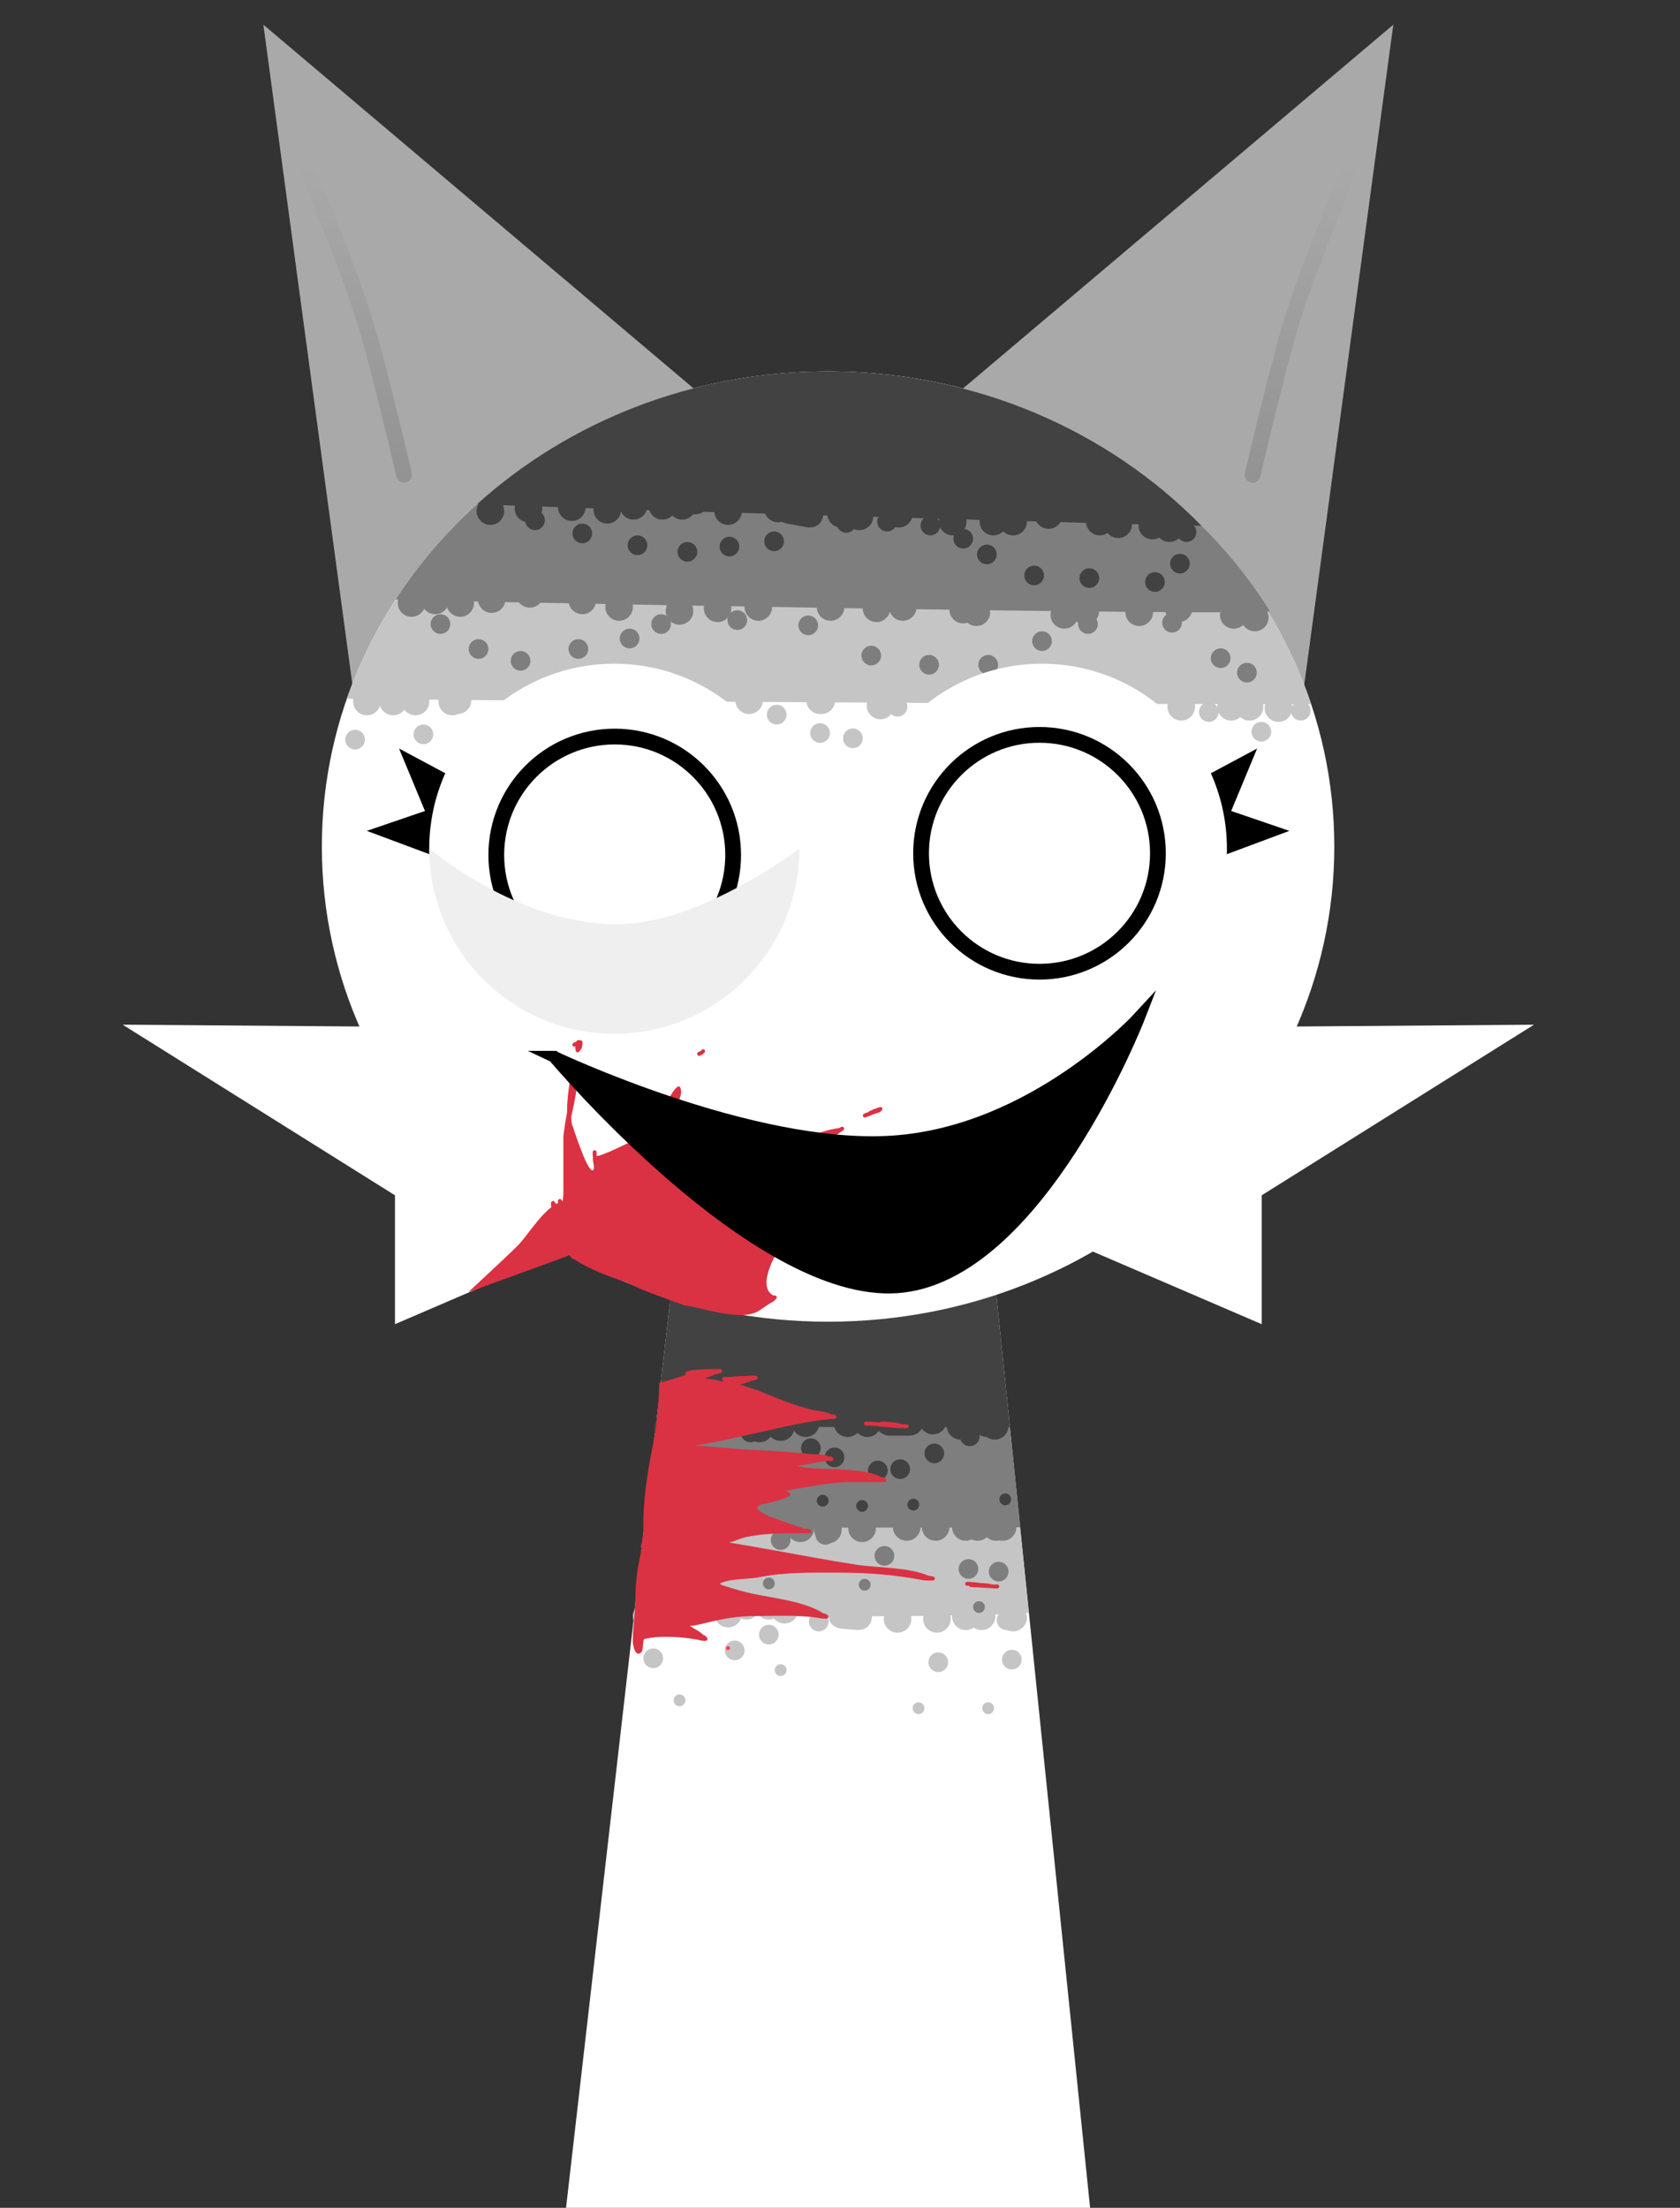 <svg version="1.1" xmlns="http://www.w3.org/2000/svg" xmlns:xlink="http://www.w3.org/1999/xlink" width="213.182" height="280.185" viewBox="0,0,213.182,280.185"><rect x="0" y="0" width="213.182" height="280.185" fill="#333333" stroke="none"/><defs><linearGradient x1="379.693" y1="59.975" x2="379.693" y2="99.133" gradientUnits="userSpaceOnUse" id="color-1"><stop offset="0" stop-color="#000000" stop-opacity="0"/><stop offset="1" stop-color="#000000" stop-opacity="0.129"/></linearGradient><linearGradient x1="259.577" y1="59.975" x2="259.577" y2="99.133" gradientUnits="userSpaceOnUse" id="color-2"><stop offset="0" stop-color="#000000" stop-opacity="0"/><stop offset="1" stop-color="#000000" stop-opacity="0.129"/></linearGradient></defs><g transform="translate(-214.524,-38.888)"><g stroke-miterlimit="10"><g stroke-linecap="butt"><g><path d="M286.352,319.072l15.143,-131.842l37.783,-0.158l13.574,132z" fill="#ffffff" stroke="#000000" stroke-width="0"/><path d="M295.038,243.45c2.312,-20.126 6.457,-56.22 6.457,-56.22l37.783,-0.158c0,0 3.726,36.236 5.801,56.413c0.068,0.661 -50.134,0.768 -50.042,-0.036z" fill="#c5c5c5" stroke="#000000" stroke-width="0"/><path d="M296.284,232.596c2.015,-17.54 5.211,-45.366 5.211,-45.366l37.783,-0.158c0,0 4.663,45.114 4.717,45.637c0.003,0.033 -47.738,0.123 -47.711,-0.113z" fill="#7e7e7e" stroke="#000000" stroke-width="0"/><path d="M297.748,219.854c1.588,-13.823 3.747,-32.623 3.747,-32.623l37.783,-0.158c0,0 1.953,18.988 3.384,32.906c0.007,0.069 -44.927,-0.012 -44.914,-0.124z" fill="#424242" stroke="#000000" stroke-width="0"/><path d="M297.5,220.167c0,-0.967 0.783,-1.75 1.75,-1.75c0.967,0 1.75,0.783 1.75,1.75c0,0.967 -0.783,1.75 -1.75,1.75c-0.967,0 -1.75,-0.783 -1.75,-1.75z" fill="#424242" stroke="none" stroke-width="0.5"/><path d="M306.917,217.75c0.967,0 1.75,0.783 1.75,1.75c0,0.967 -0.783,1.75 -1.75,1.75c-0.302,0 -0.586,-0.076 -0.833,-0.211c-0.248,0.134 -0.532,0.211 -0.833,0.211c-0.967,0 -1.75,-0.783 -1.75,-1.75c0,-0.967 0.783,-1.75 1.75,-1.75c0.302,0 0.586,0.076 0.833,0.211c0.248,-0.134 0.532,-0.211 0.833,-0.211z" fill="#424242" stroke="none" stroke-width="0.5"/><path d="M308.5,220.667c0,-0.531 0.331,-0.984 0.798,-1.166c0.262,-0.636 0.888,-1.084 1.619,-1.084c0.415,0 0.797,0.145 1.097,0.386c0.209,-0.219 0.497,-0.361 0.818,-0.383c0.228,-0.109 0.483,-0.17 0.752,-0.17c0.619,0 1.162,0.321 1.474,0.806c0.197,-0.751 0.88,-1.306 1.693,-1.306c0.967,0 1.75,0.783 1.75,1.75c0,0.967 -0.783,1.75 -1.75,1.75c-0.619,0 -1.162,-0.321 -1.474,-0.806c-0.197,0.751 -0.88,1.306 -1.693,1.306c-0.496,0 -0.944,-0.207 -1.263,-0.538c-0.319,0.428 -0.829,0.705 -1.404,0.705c-0.224,0 -0.438,-0.042 -0.635,-0.119c-0.161,0.076 -0.342,0.119 -0.532,0.119c-0.69,0 -1.25,-0.56 -1.25,-1.25z" fill="#424242" stroke="none" stroke-width="0.5"/><path d="M332.917,217.417c0.967,0 1.75,0.783 1.75,1.75c0,0.967 -0.783,1.75 -1.75,1.75c-0.589,0 -1.111,-0.291 -1.428,-0.738c-0.445,0.905 -1.572,0.905 -1.572,0.905h-2.5c0,0 -0.866,0 -1.379,-0.609c-0.314,0.468 -0.848,0.776 -1.454,0.776c-0.49,0 -0.932,-0.201 -1.25,-0.525c-0.318,0.324 -0.76,0.525 -1.25,0.525c-0.967,0 -1.75,-0.783 -1.75,-1.75c0,-0.967 0.783,-1.75 1.75,-1.75c0.49,0 0.932,0.201 1.25,0.525c0.318,-0.324 0.76,-0.525 1.25,-0.525c0.532,0 1.009,0.238 1.33,0.613c0.482,-0.78 1.503,-0.78 1.503,-0.78h2.5c0,0 0.978,0 1.471,0.731c0.299,-0.535 0.872,-0.897 1.529,-0.897z" fill="#424242" stroke="none" stroke-width="0.5"/><path d="M338.833,221.167c0,0.69 -0.56,1.25 -1.25,1.25c-0.544,0 -1.007,-0.348 -1.179,-0.833c-0.961,-0.007 -1.738,-0.788 -1.738,-1.75c0,-0.967 0.783,-1.75 1.75,-1.75c0.728,0 1.353,0.445 1.616,1.078c0.158,-0.804 0.867,-1.411 1.717,-1.411c0.384,0 0.739,0.124 1.028,0.334c0.954,0.015 1.722,0.793 1.722,1.75c0,0.967 -0.783,1.75 -1.75,1.75c-0.384,0 -0.739,-0.124 -1.028,-0.334c-0.331,-0.005 -0.64,-0.102 -0.902,-0.267c0.009,0.06 0.013,0.122 0.013,0.184z" fill="#424242" stroke="none" stroke-width="0.5"/><path d="M296.667,232.833c0,-0.967 0.783,-1.75 1.75,-1.75c0.967,0 1.75,0.783 1.75,1.75c0,0.967 -0.783,1.75 -1.75,1.75c-0.967,0 -1.75,-0.783 -1.75,-1.75z" fill="#7e7e7e" stroke="none" stroke-width="0.5"/><path d="M300.667,232.167c0,-0.967 0.783,-1.75 1.75,-1.75c0.967,0 1.75,0.783 1.75,1.75c0,0.967 -0.783,1.75 -1.75,1.75c-0.967,0 -1.75,-0.783 -1.75,-1.75z" fill="#7e7e7e" stroke="none" stroke-width="0.5"/><path d="M310.083,230.25c0.967,0 1.75,0.783 1.75,1.75c0,0.967 -0.783,1.75 -1.75,1.75c-0.603,0 -1.135,-0.305 -1.45,-0.77c-0.293,0.557 -0.877,0.937 -1.55,0.937c-0.967,0 -1.75,-0.783 -1.75,-1.75c0,-0.967 0.783,-1.75 1.75,-1.75c0.603,0 1.135,0.305 1.45,0.77c0.293,-0.557 0.877,-0.937 1.55,-0.937z" fill="#7e7e7e" stroke="none" stroke-width="0.5"/><path d="M314.333,232.833c0,-0.967 0.783,-1.75 1.75,-1.75c0.967,0 1.75,0.783 1.75,1.75c0,0.967 -0.783,1.75 -1.75,1.75c-0.967,0 -1.75,-0.783 -1.75,-1.75z" fill="#7e7e7e" stroke="none" stroke-width="0.5"/><path d="M322.167,232.833c0,-0.967 0.783,-1.75 1.75,-1.75c0.967,0 1.75,0.783 1.75,1.75c0,0.967 -0.783,1.75 -1.75,1.75c-0.967,0 -1.75,-0.783 -1.75,-1.75z" fill="#7e7e7e" stroke="none" stroke-width="0.5"/><path d="M327.833,232.667c0,-0.967 0.783,-1.75 1.75,-1.75c0.967,0 1.75,0.783 1.75,1.75c0,0.967 -0.783,1.75 -1.75,1.75c-0.967,0 -1.75,-0.783 -1.75,-1.75z" fill="#7e7e7e" stroke="none" stroke-width="0.5"/><path d="M331.5,232.667c0,-0.967 0.783,-1.75 1.75,-1.75c0.967,0 1.75,0.783 1.75,1.75c0,0.967 -0.783,1.75 -1.75,1.75c-0.967,0 -1.75,-0.783 -1.75,-1.75z" fill="#7e7e7e" stroke="none" stroke-width="0.5"/><path d="M341.75,230.917c0.967,0 1.75,0.783 1.75,1.75c0,0.967 -0.783,1.75 -1.75,1.75c-0.144,0 -0.283,-0.017 -0.417,-0.05c-0.134,0.033 -0.273,0.05 -0.417,0.05c-0.448,0 -0.857,-0.169 -1.167,-0.446c-0.31,0.277 -0.718,0.446 -1.167,0.446c-0.268,0 -0.523,-0.06 -0.75,-0.168c-0.227,0.108 -0.482,0.168 -0.75,0.168c-0.967,0 -1.75,-0.783 -1.75,-1.75c0,-0.967 0.783,-1.75 1.75,-1.75c0.268,0 0.523,0.06 0.75,0.168c0.227,-0.108 0.482,-0.168 0.75,-0.168c0.448,0 0.857,0.169 1.167,0.446c0.31,-0.277 0.718,-0.446 1.167,-0.446c0.144,0 0.283,0.017 0.417,0.05c0.134,-0.033 0.273,-0.05 0.417,-0.05z" fill="#7e7e7e" stroke="none" stroke-width="0.5"/><path d="M317.833,233c0,-0.967 0.783,-1.75 1.75,-1.75c0.967,0 1.75,0.783 1.75,1.75c0,0.967 -0.783,1.75 -1.75,1.75c-0.967,0 -1.75,-0.783 -1.75,-1.75z" fill="#7e7e7e" stroke="none" stroke-width="0.5"/><path d="M294.833,244c0,-0.967 0.783,-1.75 1.75,-1.75c0.967,0 1.75,0.783 1.75,1.75c0,0.967 -0.783,1.75 -1.75,1.75c-0.967,0 -1.75,-0.783 -1.75,-1.75z" fill="#c5c5c5" stroke="none" stroke-width="0.5"/><path d="M341.333,244.167c0,-0.967 0.783,-1.75 1.75,-1.75c0.967,0 1.75,0.783 1.75,1.75c0,0.967 -0.783,1.75 -1.75,1.75c-0.967,0 -1.75,-0.783 -1.75,-1.75z" fill="#c5c5c5" stroke="none" stroke-width="0.5"/><path d="M335.333,244c0,-0.967 0.783,-1.75 1.75,-1.75c0.372,0 0.717,0.116 1,0.314c0.283,-0.198 0.628,-0.314 1,-0.314c0.967,0 1.75,0.783 1.75,1.75c0,0.967 -0.783,1.75 -1.75,1.75c-0.372,0 -0.717,-0.116 -1,-0.314c-0.283,0.198 -0.628,0.314 -1,0.314c-0.967,0 -1.75,-0.783 -1.75,-1.75z" fill="#c5c5c5" stroke="none" stroke-width="0.5"/><path d="M331.667,244.333c0,-0.967 0.783,-1.75 1.75,-1.75c0.967,0 1.75,0.783 1.75,1.75c0,0.967 -0.783,1.75 -1.75,1.75c-0.967,0 -1.75,-0.783 -1.75,-1.75z" fill="#c5c5c5" stroke="none" stroke-width="0.5"/><path d="M326.667,244.333c0,-0.967 0.783,-1.75 1.75,-1.75c0.967,0 1.75,0.783 1.75,1.75c0,0.967 -0.783,1.75 -1.75,1.75c-0.967,0 -1.75,-0.783 -1.75,-1.75z" fill="#c5c5c5" stroke="none" stroke-width="0.5"/><path d="M319.673,243.688c0.145,-1.744 1.889,-1.599 1.889,-1.599l2,0.167c0,0 1.744,0.145 1.599,1.889c-0.145,1.744 -1.889,1.599 -1.889,1.599l-2,-0.167c0,0 -1.744,-0.145 -1.599,-1.889z" fill="#c5c5c5" stroke="none" stroke-width="0.5"/><path d="M306.917,241.917c0.246,0 0.48,0.051 0.692,0.142c0.247,-0.667 0.889,-1.142 1.642,-1.142c0.583,0 1.099,0.285 1.417,0.722c0.318,-0.438 0.834,-0.722 1.417,-0.722c0.539,0 1.022,0.244 1.343,0.628c0.203,-0.082 0.425,-0.128 0.657,-0.128c0.967,0 1.75,0.783 1.75,1.75c0,0.967 -0.783,1.75 -1.75,1.75c-0.539,0 -1.022,-0.244 -1.343,-0.628c-0.203,0.082 -0.425,0.128 -0.657,0.128c-0.583,0 -1.099,-0.285 -1.417,-0.722c-0.318,0.438 -0.834,0.722 -1.417,0.722c-0.246,0 -0.48,-0.051 -0.692,-0.142c-0.247,0.667 -0.889,1.142 -1.642,1.142c-0.798,0 -1.472,-0.535 -1.682,-1.265c-0.308,0.269 -0.71,0.432 -1.151,0.432c-0.302,0 -0.586,-0.076 -0.833,-0.211c-0.248,0.134 -0.532,0.211 -0.833,0.211c-0.216,0 -0.422,-0.039 -0.613,-0.11c-0.292,0.561 -0.878,0.944 -1.554,0.944c-0.967,0 -1.75,-0.783 -1.75,-1.75c0,-0.967 0.783,-1.75 1.75,-1.75c0.216,0 0.422,0.039 0.613,0.11c0.292,-0.561 0.878,-0.944 1.554,-0.944c0.302,0 0.586,0.076 0.833,0.211c0.248,-0.134 0.532,-0.211 0.833,-0.211c0.798,0 1.472,0.535 1.682,1.265c0.308,-0.269 0.71,-0.432 1.151,-0.432z" fill="#c5c5c5" stroke="none" stroke-width="0.5"/><path d="M301.667,224.833c0,-0.69 0.56,-1.25 1.25,-1.25c0.69,0 1.25,0.56 1.25,1.25c0,0.69 -0.56,1.25 -1.25,1.25c-0.69,0 -1.25,-0.56 -1.25,-1.25z" fill="#424242" stroke="none" stroke-width="0.5"/><path d="M316.167,222.667c0,-0.69 0.56,-1.25 1.25,-1.25c0.69,0 1.25,0.56 1.25,1.25c0,0.69 -0.56,1.25 -1.25,1.25c-0.69,0 -1.25,-0.56 -1.25,-1.25z" fill="#424242" stroke="none" stroke-width="0.5"/><path d="M319.167,223.833c0,-0.69 0.56,-1.25 1.25,-1.25c0.69,0 1.25,0.56 1.25,1.25c0,0.69 -0.56,1.25 -1.25,1.25c-0.69,0 -1.25,-0.56 -1.25,-1.25z" fill="#424242" stroke="none" stroke-width="0.5"/><path d="M324.667,225.5c0,-0.69 0.56,-1.25 1.25,-1.25c0.69,0 1.25,0.56 1.25,1.25c0,0.69 -0.56,1.25 -1.25,1.25c-0.69,0 -1.25,-0.56 -1.25,-1.25z" fill="#424242" stroke="none" stroke-width="0.5"/><path d="M327.5,225.333c0,-0.69 0.56,-1.25 1.25,-1.25c0.69,0 1.25,0.56 1.25,1.25c0,0.69 -0.56,1.25 -1.25,1.25c-0.69,0 -1.25,-0.56 -1.25,-1.25z" fill="#424242" stroke="none" stroke-width="0.5"/><path d="M331.833,223.333c0,-0.69 0.56,-1.25 1.25,-1.25c0.69,0 1.25,0.56 1.25,1.25c0,0.69 -0.56,1.25 -1.25,1.25c-0.69,0 -1.25,-0.56 -1.25,-1.25z" fill="#424242" stroke="none" stroke-width="0.5"/><path d="M299.333,238.333c0,-0.69 0.56,-1.25 1.25,-1.25c0.69,0 1.25,0.56 1.25,1.25c0,0.69 -0.56,1.25 -1.25,1.25c-0.69,0 -1.25,-0.56 -1.25,-1.25z" fill="#7e7e7e" stroke="none" stroke-width="0.5"/><path d="M312.333,234.333c0,-0.69 0.56,-1.25 1.25,-1.25c0.69,0 1.25,0.56 1.25,1.25c0,0.69 -0.56,1.25 -1.25,1.25c-0.69,0 -1.25,-0.56 -1.25,-1.25z" fill="#7e7e7e" stroke="none" stroke-width="0.5"/><path d="M318,233.667c0,-0.69 0.56,-1.25 1.25,-1.25c0.69,0 1.25,0.56 1.25,1.25c0,0.69 -0.56,1.25 -1.25,1.25c-0.69,0 -1.25,-0.56 -1.25,-1.25z" fill="#7e7e7e" stroke="none" stroke-width="0.5"/><path d="M325.5,236.333c0,-0.69 0.56,-1.25 1.25,-1.25c0.69,0 1.25,0.56 1.25,1.25c0,0.69 -0.56,1.25 -1.25,1.25c-0.69,0 -1.25,-0.56 -1.25,-1.25z" fill="#7e7e7e" stroke="none" stroke-width="0.5"/><path d="M336.167,238c0,-0.69 0.56,-1.25 1.25,-1.25c0.69,0 1.25,0.56 1.25,1.25c0,0.69 -0.56,1.25 -1.25,1.25c-0.69,0 -1.25,-0.56 -1.25,-1.25z" fill="#7e7e7e" stroke="none" stroke-width="0.5"/><path d="M340,238.333c0,-0.69 0.56,-1.25 1.25,-1.25c0.69,0 1.25,0.56 1.25,1.25c0,0.69 -0.56,1.25 -1.25,1.25c-0.69,0 -1.25,-0.56 -1.25,-1.25z" fill="#7e7e7e" stroke="none" stroke-width="0.5"/><path d="M305.5,236.667c0,-0.69 0.56,-1.25 1.25,-1.25c0.69,0 1.25,0.56 1.25,1.25c0,0.69 -0.56,1.25 -1.25,1.25c-0.69,0 -1.25,-0.56 -1.25,-1.25z" fill="#7e7e7e" stroke="none" stroke-width="0.5"/><path d="M296.167,249.333c0,-0.69 0.56,-1.25 1.25,-1.25c0.69,0 1.25,0.56 1.25,1.25c0,0.69 -0.56,1.25 -1.25,1.25c-0.69,0 -1.25,-0.56 -1.25,-1.25z" fill="#c5c5c5" stroke="none" stroke-width="0.5"/><path d="M306.5,248.333c0,-0.69 0.56,-1.25 1.25,-1.25c0.69,0 1.25,0.56 1.25,1.25c0,0.69 -0.56,1.25 -1.25,1.25c-0.69,0 -1.25,-0.56 -1.25,-1.25z" fill="#c5c5c5" stroke="none" stroke-width="0.5"/><path d="M310.833,246.333c0,-0.69 0.56,-1.25 1.25,-1.25c0.69,0 1.25,0.56 1.25,1.25c0,0.69 -0.56,1.25 -1.25,1.25c-0.69,0 -1.25,-0.56 -1.25,-1.25z" fill="#c5c5c5" stroke="none" stroke-width="0.5"/><path d="M317.167,244.667c0,-0.69 0.56,-1.25 1.25,-1.25c0.69,0 1.25,0.56 1.25,1.25c0,0.69 -0.56,1.25 -1.25,1.25c-0.69,0 -1.25,-0.56 -1.25,-1.25z" fill="#c5c5c5" stroke="none" stroke-width="0.5"/><path d="M332.333,249.833c0,-0.69 0.56,-1.25 1.25,-1.25c0.69,0 1.25,0.56 1.25,1.25c0,0.69 -0.56,1.25 -1.25,1.25c-0.69,0 -1.25,-0.56 -1.25,-1.25z" fill="#c5c5c5" stroke="none" stroke-width="0.5"/><path d="M341.667,249.5c0,-0.69 0.56,-1.25 1.25,-1.25c0.69,0 1.25,0.56 1.25,1.25c0,0.69 -0.56,1.25 -1.25,1.25c-0.69,0 -1.25,-0.56 -1.25,-1.25z" fill="#c5c5c5" stroke="none" stroke-width="0.5"/><path d="M341,244.5c0,-0.69 0.56,-1.25 1.25,-1.25c0.69,0 1.25,0.56 1.25,1.25c0,0.69 -0.56,1.25 -1.25,1.25c-0.69,0 -1.25,-0.56 -1.25,-1.25z" fill="#c5c5c5" stroke="none" stroke-width="0.5"/><path d="M302.5,229.5c0,-0.414 0.336,-0.75 0.75,-0.75c0.414,0 0.75,0.336 0.75,0.75c0,0.414 -0.336,0.75 -0.75,0.75c-0.414,0 -0.75,-0.336 -0.75,-0.75z" fill="#424242" stroke="none" stroke-width="0.5"/><path d="M310.167,226.667c0,-0.414 0.336,-0.75 0.75,-0.75c0.414,0 0.75,0.336 0.75,0.75c0,0.414 -0.336,0.75 -0.75,0.75c-0.414,0 -0.75,-0.336 -0.75,-0.75z" fill="#424242" stroke="none" stroke-width="0.5"/><path d="M318.167,229.333c0,-0.414 0.336,-0.75 0.75,-0.75c0.414,0 0.75,0.336 0.75,0.75c0,0.414 -0.336,0.75 -0.75,0.75c-0.414,0 -0.75,-0.336 -0.75,-0.75z" fill="#424242" stroke="none" stroke-width="0.5"/><path d="M323.167,230c0,-0.414 0.336,-0.75 0.75,-0.75c0.414,0 0.75,0.336 0.75,0.75c0,0.414 -0.336,0.75 -0.75,0.75c-0.414,0 -0.75,-0.336 -0.75,-0.75z" fill="#424242" stroke="none" stroke-width="0.5"/><path d="M329.667,229.833c0,-0.414 0.336,-0.75 0.75,-0.75c0.414,0 0.75,0.336 0.75,0.75c0,0.414 -0.336,0.75 -0.75,0.75c-0.414,0 -0.75,-0.336 -0.75,-0.75z" fill="#424242" stroke="none" stroke-width="0.5"/><path d="M341.333,229.167c0,-0.414 0.336,-0.75 0.75,-0.75c0.414,0 0.75,0.336 0.75,0.75c0,0.414 -0.336,0.75 -0.75,0.75c-0.414,0 -0.75,-0.336 -0.75,-0.75z" fill="#424242" stroke="none" stroke-width="0.5"/><path d="M301,242.167c0,-0.414 0.336,-0.75 0.75,-0.75c0.414,0 0.75,0.336 0.75,0.75c0,0.414 -0.336,0.75 -0.75,0.75c-0.414,0 -0.75,-0.336 -0.75,-0.75z" fill="#7e7e7e" stroke="none" stroke-width="0.5"/><path d="M311.333,239.833c0,-0.414 0.336,-0.75 0.75,-0.75c0.414,0 0.75,0.336 0.75,0.75c0,0.414 -0.336,0.75 -0.75,0.75c-0.414,0 -0.75,-0.336 -0.75,-0.75z" fill="#7e7e7e" stroke="none" stroke-width="0.5"/><path d="M323.5,240c0,-0.414 0.336,-0.75 0.75,-0.75c0.414,0 0.75,0.336 0.75,0.75c0,0.414 -0.336,0.75 -0.75,0.75c-0.414,0 -0.75,-0.336 -0.75,-0.75z" fill="#7e7e7e" stroke="none" stroke-width="0.5"/><path d="M338,242.833c0,-0.414 0.336,-0.75 0.75,-0.75c0.414,0 0.75,0.336 0.75,0.75c0,0.414 -0.336,0.75 -0.75,0.75c-0.414,0 -0.75,-0.336 -0.75,-0.75z" fill="#7e7e7e" stroke="none" stroke-width="0.5"/><path d="M300,254.667c0,-0.414 0.336,-0.75 0.75,-0.75c0.414,0 0.75,0.336 0.75,0.75c0,0.414 -0.336,0.75 -0.75,0.75c-0.414,0 -0.75,-0.336 -0.75,-0.75z" fill="#c5c5c5" stroke="none" stroke-width="0.5"/><path d="M312.833,250.833c0,-0.414 0.336,-0.75 0.75,-0.75c0.414,0 0.75,0.336 0.75,0.75c0,0.414 -0.336,0.75 -0.75,0.75c-0.414,0 -0.75,-0.336 -0.75,-0.75z" fill="#c5c5c5" stroke="none" stroke-width="0.5"/><path d="M330.333,255.667c0,-0.414 0.336,-0.75 0.75,-0.75c0.414,0 0.75,0.336 0.75,0.75c0,0.414 -0.336,0.75 -0.75,0.75c-0.414,0 -0.75,-0.336 -0.75,-0.75z" fill="#c5c5c5" stroke="none" stroke-width="0.5"/><path d="M339.167,255.667c0,-0.414 0.336,-0.75 0.75,-0.75c0.414,0 0.75,0.336 0.75,0.75c0,0.414 -0.336,0.75 -0.75,0.75c-0.414,0 -0.75,-0.336 -0.75,-0.75z" fill="#c5c5c5" stroke="none" stroke-width="0.5"/></g><path d="M296.163,233.661c0.006,-0.252 -0.004,-0.509 -0.004,-0.78c0,0 0,-0.024 0.007,-0.057c-0.005,-0.151 -0.007,-0.299 -0.007,-0.443c0,-3.076 0.482,-6.386 1.073,-9.392c0.509,-2.517 0.937,-5.7 0.927,-8.275c0,0 0,-0.036 0.014,-0.081c-0.004,-0.014 -0.008,-0.028 -0.01,-0.044c-0.041,-0.247 0.205,-0.288 0.205,-0.288l0.014,-0.002c0.804,-0.134 1.948,-0.549 3.131,-0.915c-0.038,-0.088 -0.039,-0.18 0.003,-0.276c0.234,-0.52 3.505,-0.474 4.033,-0.477l0.001,0v-0l0.359,-0c0,0 0,0 0,0c0.138,0 0.25,0.112 0.25,0.25c0,0.112 -0.074,0.208 -0.176,0.239l-0.469,0.156l-0.02,-0.06c-0.472,0.228 -1.009,0.418 -1.581,0.58c0.776,0.102 1.536,0.168 2.238,0.444l0.029,-0.088l0.17,0.057l-0.136,-0.171c-0.035,-0.043 -0.055,-0.098 -0.055,-0.157c0,-0.138 0.112,-0.25 0.25,-0.25h0.5v0.025c0.988,-0.126 1.994,-0.136 2.988,-0.192l0.007,0.002v-0.002l0.5,-0c0,0 0,0 0,0c0.138,0 0.25,0.112 0.25,0.25c0,0.112 -0.074,0.207 -0.176,0.239l-0.468,0.158l-0.019,-0.057c-0.484,0.236 -1.014,0.415 -1.57,0.55c0.971,0.319 1.974,0.588 2.906,0.98c2.011,0.846 3.885,1.616 6.006,2.146c0.9,0.225 1.985,0.261 2.808,0.688l0.047,-0.093l0.328,0.164c0.085,0.04 0.143,0.126 0.143,0.226c0,0.138 -0.112,0.25 -0.25,0.25h-0.491c-3.084,0.286 -5.968,1.033 -8.99,1.68c-2.659,0.57 -5.55,1.318 -8.286,1.691c2.547,0.115 5.089,0.468 7.64,0.559c2.342,0.083 4.66,0.29 6.993,0.507c0.841,0.078 1.799,-0.001 2.53,0.368l0.059,-0.104l0.29,0.165c0.078,0.042 0.131,0.125 0.131,0.22c0,0.136 -0.109,0.247 -0.244,0.25l-0.499,0.013c-1.229,0.033 -2.644,0.511 -3.928,0.597c0.504,0.107 1.01,0.209 1.519,0.262c2.287,0.241 7.145,-0.053 9.346,1.233l0.04,-0.08l0.328,0.164c0.085,0.04 0.143,0.126 0.143,0.226c0,0.138 -0.112,0.25 -0.25,0.25c-1.278,0 -3.056,0 -4.333,0c-2.3,0 -4.562,0.493 -6.832,0.856c-0.353,0.057 -0.845,0.198 -1.334,0.289c1.757,0.544 -0.906,1.231 -2.743,1.623c-3.138,0.664 3.021,2.395 5.292,3.22l0.025,-0.102l0.48,0.12c0.111,0.025 0.194,0.125 0.194,0.244c0,0.138 -0.112,0.25 -0.25,0.25c-0.444,0 -1.389,0 -1.833,0c-2.123,0 -4.191,0.053 -6.28,0.494c-0.597,0.126 -1.372,0.519 -2.076,0.686c1.929,0.313 3.853,0.648 5.777,0.998c3.441,0.625 6.879,1.275 10.336,1.807c2.745,0.422 6.659,0.293 9.306,1.449l0.012,-0.048l0.48,0.12c0.111,0.025 0.194,0.125 0.194,0.244c0,0.138 -0.112,0.25 -0.25,0.25h-0.5c-0.32,-0.001 -0.643,-0.023 -0.958,-0.082c-3.451,-0.657 -6.867,-0.918 -10.376,-0.918c-3.422,0 -6.793,-0.099 -10.164,0.569c-1.521,0.301 -3.508,0.138 -4.932,0.76c-0.363,0.158 0.683,0.414 1.06,0.534c0.932,0.296 1.859,0.554 2.815,0.767c2.656,0.591 6.774,0.979 9.193,2.558l0.026,-0.052l0.442,0.221c0.085,0.04 0.143,0.126 0.143,0.226c0,0.138 -0.112,0.25 -0.25,0.25h-0.5v-0.007l-0.024,0.006c-2.623,-0.512 -5.63,-0.332 -8.309,-0.332c-2.384,0 -4.201,0.319 -6.48,0.877c-0.363,0.089 -1.429,0.377 -2.044,0.385c0.656,0.406 1.289,0.69 1.805,1.209l0.063,-0.062l0.317,0.321c0,0 0,0 0,0c0.045,0.045 0.072,0.107 0.072,0.176c0,0.138 -0.112,0.25 -0.25,0.25c-0.006,0 -0.013,-0 -0.019,-0.001l-0.496,-0.033l0,-0.006l-0.023,0.003c-1.843,-0.464 -5.426,-0.709 -7.282,-0.179c-0.152,0.355 -0.089,1.436 -0.32,1.655c-0.81,0.765 -1.091,-1.017 -1.093,-1.343c-0.012,-1.897 0.333,-3.677 0.333,-5.5c0,-2.175 0.31,-4.236 0.824,-6.327c-0.083,-0.041 -0.14,-0.126 -0.14,-0.225c0,-0.022 0.003,-0.044 0.008,-0.064l0.117,-0.48l0.02,0.005c0.007,-0.306 0.053,-0.592 0.175,-0.962zM307.544,214.175c-0.122,-0.003 -0.24,-0.012 -0.353,-0.027c0.045,0.019 0.09,0.038 0.136,0.057c0.073,-0.01 0.145,-0.02 0.217,-0.03z" fill="#da3243" stroke="none" stroke-width="0.5"/><path d="M324.409,219.798c0,0 -0.25,0 -0.25,-0.25c0,-0.25 0.25,-0.25 0.25,-0.25c0.595,0.001 1.19,0.051 1.785,0.111c0.069,-0.111 0.215,-0.111 0.215,-0.111l0.351,0.001c0.6,0.085 1.577,0.053 2.199,0.332c0.039,0 0.078,0.001 0.117,0.001h0.5c0.138,0 0.25,0.112 0.25,0.25c0,0.138 -0.112,0.25 -0.25,0.25h-0.5c-1.569,-0 -3.12,-0.337 -4.667,-0.333z" fill="#da3243" stroke="none" stroke-width="0.5"/><path d="M337.504,240.135c-0.087,-0.003 -0.174,-0.004 -0.262,-0.004c0,0 -0.25,0 -0.25,-0.25c0,-0.25 0.25,-0.25 0.25,-0.25c0.607,0 1.189,0.077 1.764,0.158c0.467,0.008 0.956,0.043 1.334,0.161c0.08,0.006 0.16,0.011 0.241,0.015h0.495c0.138,0 0.25,0.112 0.25,0.25c0,0.138 -0.112,0.25 -0.25,0.25h-0.5v-0.007l-0.007,0.007c-0.186,-0.012 -0.37,-0.029 -0.553,-0.049c-0.684,0.002 -1.357,-0.117 -2.107,-0.117h-0.167c0,0 -0.188,0 -0.238,-0.162z" fill="#da3243" stroke="none" stroke-width="0.5"/><path d="M306.659,248.048c0,-0.138 0.112,-0.25 0.25,-0.25c0.138,0 0.25,0.112 0.25,0.25c0,0.138 -0.112,0.25 -0.25,0.25c-0.138,0 -0.25,-0.112 -0.25,-0.25z" fill="#ff3b4e" stroke="none" stroke-width="0.5"/></g><g stroke-linecap="round"><path d="M336.158,88.666l55.167,-46.644l-11.402,84.522" fill="#a9a9a9" stroke="#000000" stroke-width="0"/><path d="M373.474,99.133c0,0 3.197,-13.922 5.309,-20.57c2.031,-6.395 7.129,-18.588 7.129,-18.588" fill="none" stroke="url(#color-1)" stroke-width="2"/></g><g stroke-linecap="round"><path d="M259.346,126.544l-11.402,-84.522l55.167,46.644" fill="#a9a9a9" stroke="#000000" stroke-width="0"/><path d="M253.357,59.975c0,0 5.098,12.193 7.129,18.588c2.112,6.648 5.309,20.57 5.309,20.57" fill="none" stroke="url(#color-2)" stroke-width="2"/></g><path d="M214.524,306.613v-267.725h213.182v267.725z" fill="none" stroke="none" stroke-width="0" stroke-linecap="butt"/><g><path d="M255.365,146.322c0,-33.302 28.76,-60.298 64.237,-60.298c35.477,0 64.237,26.996 64.237,60.298c0,33.302 -28.76,60.298 -64.237,60.298c-35.477,0 -64.237,-26.996 -64.237,-60.298z" fill="#ffffff" stroke="#000000" stroke-width="0" stroke-linecap="butt"/><g><path d="M259.116,169.618l6.91,-0.461l23.955,26.489l-7.141,2.764z" fill="#ffffff" stroke="none" stroke-width="0" stroke-linecap="round"/><path d="M286.066,197.719l-21.422,9.214v-16.354l-34.551,-21.652l30.175,0.23" fill="#ffffff" stroke="#000000" stroke-width="0" stroke-linecap="round"/><path d="M356.428,198.41l-7.141,-2.764l23.955,-26.489l6.91,0.461z" fill="#ffffff" stroke="none" stroke-width="0" stroke-linecap="round"/><path d="M379.002,169.157l30.175,-0.23l-34.551,21.652v16.354l-21.422,-9.214" fill="#ffffff" stroke="#000000" stroke-width="0" stroke-linecap="round"/><path d="M258.541,127.543c8.409,-24.107 32.569,-41.52 61.061,-41.52c28.762,0 53.108,17.743 61.295,42.205c0.059,0.175 -122.421,-0.497 -122.356,-0.686z" fill="#c5c5c5" stroke="#000000" stroke-width="0" stroke-linecap="butt"/><path d="M264.738,114.942c11.281,-17.342 31.632,-28.918 54.864,-28.918c23.597,0 44.89,12.61 56.057,30.409c0.465,0.742 -111.057,-1.282 -110.921,-1.491z" fill="#7e7e7e" stroke="#000000" stroke-width="0" stroke-linecap="butt"/><path d="M275.111,102.828c11.544,-10.407 27.221,-16.804 44.491,-16.804c18.755,0 35.633,7.545 47.377,19.578c0.111,0.114 -92.14,-2.529 -91.868,-2.774z" fill="#424242" stroke="#000000" stroke-width="0" stroke-linecap="butt"/><path d="M275,103.75c0,-0.967 0.783,-1.75 1.75,-1.75c0.967,0 1.75,0.783 1.75,1.75c0,0.967 -0.783,1.75 -1.75,1.75c-0.967,0 -1.75,-0.783 -1.75,-1.75z" fill="#424242" stroke="none" stroke-width="0.5" stroke-linecap="butt"/><path d="M279.833,103.417c0,-0.967 0.783,-1.75 1.75,-1.75c0.967,0 1.75,0.783 1.75,1.75c0,0.967 -0.783,1.75 -1.75,1.75c-0.967,0 -1.75,-0.783 -1.75,-1.75z" fill="#424242" stroke="none" stroke-width="0.5" stroke-linecap="butt"/><path d="M285.333,103.25c0,-0.967 0.783,-1.75 1.75,-1.75c0.967,0 1.75,0.783 1.75,1.75c0,0.967 -0.783,1.75 -1.75,1.75c-0.967,0 -1.75,-0.783 -1.75,-1.75z" fill="#424242" stroke="none" stroke-width="0.5" stroke-linecap="butt"/><path d="M302.75,100.667c0.967,0 1.75,0.783 1.75,1.75c0,0.967 -0.783,1.75 -1.75,1.75c-0.094,0 -0.186,-0.007 -0.275,-0.022c-0.32,0.418 -0.824,0.688 -1.391,0.688c-0.49,0 -0.932,-0.201 -1.25,-0.525c-0.318,0.324 -0.76,0.525 -1.25,0.525c-0.967,0 -1.75,-0.783 -1.75,-1.75c0,-0.967 0.783,-1.75 1.75,-1.75c0.49,0 0.932,0.201 1.25,0.525c0.318,-0.324 0.76,-0.525 1.25,-0.525c0.094,0 0.186,0.007 0.275,0.022c0.32,-0.418 0.824,-0.688 1.391,-0.688z" fill="#424242" stroke="none" stroke-width="0.5" stroke-linecap="butt"/><path d="M318.97,104.406c-0.323,1.72 -2.043,1.398 -2.043,1.398l-2.667,-0.5c0,0 -0.25,-0.047 -0.542,-0.2c-0.149,0.041 -0.307,0.064 -0.469,0.064c-0.967,0 -1.75,-0.783 -1.75,-1.75c0,-0.967 0.783,-1.75 1.75,-1.75c0.312,0 0.604,0.081 0.858,0.224c0.429,-0.097 0.798,-0.028 0.798,-0.028l2.667,0.5c0,0 1.72,0.323 1.398,2.043z" fill="#424242" stroke="none" stroke-width="0.5" stroke-linecap="butt"/><path d="M323.583,102.667c0.967,0 1.75,0.783 1.75,1.75c0,0.967 -0.783,1.75 -1.75,1.75c-0.543,0 -1.029,-0.247 -1.35,-0.636c-0.28,0.191 -0.619,0.302 -0.984,0.302c-0.967,0 -1.75,-0.783 -1.75,-1.75c0,-0.967 0.783,-1.75 1.75,-1.75c0.543,0 1.029,0.247 1.35,0.636c0.28,-0.191 0.619,-0.302 0.984,-0.302z" fill="#424242" stroke="none" stroke-width="0.5" stroke-linecap="butt"/><path d="M345.833,104.25c0,-0.967 0.783,-1.75 1.75,-1.75c0.967,0 1.75,0.783 1.75,1.75c0,0.967 -0.783,1.75 -1.75,1.75c-0.967,0 -1.75,-0.783 -1.75,-1.75z" fill="#424242" stroke="none" stroke-width="0.5" stroke-linecap="butt"/><path d="M356.417,103.667c0.967,0 1.75,0.783 1.75,1.75c0,0.967 -0.783,1.75 -1.75,1.75c-0.543,0 -1.029,-0.247 -1.35,-0.636c-0.28,0.191 -0.619,0.302 -0.984,0.302c-0.967,0 -1.75,-0.783 -1.75,-1.75c0,-0.967 0.783,-1.75 1.75,-1.75c0.543,0 1.029,0.247 1.35,0.636c0.28,-0.191 0.619,-0.302 0.984,-0.302z" fill="#424242" stroke="none" stroke-width="0.5" stroke-linecap="butt"/><path d="M362.917,104.167c0.967,0 1.75,0.783 1.75,1.75c0,0.967 -0.783,1.75 -1.75,1.75c-0.511,0 -0.971,-0.219 -1.291,-0.568c-0.258,0.149 -0.557,0.235 -0.876,0.235c-0.967,0 -1.75,-0.783 -1.75,-1.75c0,-0.967 0.783,-1.75 1.75,-1.75c0.511,0 0.971,0.219 1.291,0.568c0.258,-0.149 0.557,-0.235 0.876,-0.235z" fill="#424242" stroke="none" stroke-width="0.5" stroke-linecap="butt"/><path d="M305.167,103.75c0,-0.967 0.783,-1.75 1.75,-1.75c0.967,0 1.75,0.783 1.75,1.75c0,0.967 -0.783,1.75 -1.75,1.75c-0.967,0 -1.75,-0.783 -1.75,-1.75z" fill="#424242" stroke="none" stroke-width="0.5" stroke-linecap="butt"/><path d="M289.833,103.583c0,-0.967 0.783,-1.75 1.75,-1.75c0.711,0 1.323,0.424 1.597,1.033c0.107,-0.864 0.844,-1.533 1.737,-1.533c0.967,0 1.75,0.783 1.75,1.75c0,0.967 -0.783,1.75 -1.75,1.75c-0.711,0 -1.323,-0.424 -1.597,-1.033c-0.107,0.864 -0.844,1.533 -1.737,1.533c-0.967,0 -1.75,-0.783 -1.75,-1.75z" fill="#424242" stroke="none" stroke-width="0.5" stroke-linecap="butt"/><path d="M373.75,115.5c0.967,0 1.75,0.783 1.75,1.75c0,0.967 -0.783,1.75 -1.75,1.75c-0.618,0 -1.161,-0.32 -1.473,-0.804c-0.313,0.292 -0.733,0.471 -1.194,0.471c-0.967,0 -1.75,-0.783 -1.75,-1.75c0,-0.967 0.783,-1.75 1.75,-1.75c0.618,0 1.161,0.32 1.473,0.804c0.313,-0.292 0.733,-0.471 1.194,-0.471z" fill="#7e7e7e" stroke="none" stroke-width="0.5" stroke-linecap="butt"/><path d="M362.333,116.083c0,-0.967 0.783,-1.75 1.75,-1.75c0.967,0 1.75,0.783 1.75,1.75c0,0.967 -0.783,1.75 -1.75,1.75c-0.967,0 -1.75,-0.783 -1.75,-1.75z" fill="#7e7e7e" stroke="none" stroke-width="0.5" stroke-linecap="butt"/><path d="M357.333,116.583c0,-0.967 0.783,-1.75 1.75,-1.75c0.967,0 1.75,0.783 1.75,1.75c0,0.967 -0.783,1.75 -1.75,1.75c-0.967,0 -1.75,-0.783 -1.75,-1.75z" fill="#7e7e7e" stroke="none" stroke-width="0.5" stroke-linecap="butt"/><path d="M347.833,116.917c0,-0.967 0.783,-1.75 1.75,-1.75c0.43,0 0.825,0.155 1.129,0.413c0.297,-0.544 0.874,-0.913 1.537,-0.913c0.967,0 1.75,0.783 1.75,1.75c0,0.967 -0.783,1.75 -1.75,1.75c-0.43,0 -0.825,-0.155 -1.129,-0.413c-0.297,0.544 -0.874,0.913 -1.537,0.913c-0.967,0 -1.75,-0.783 -1.75,-1.75z" fill="#7e7e7e" stroke="none" stroke-width="0.5" stroke-linecap="butt"/><path d="M335,116.25c0,-0.967 0.783,-1.75 1.75,-1.75c0.432,0 0.828,0.157 1.133,0.416c0.168,-0.054 0.348,-0.083 0.534,-0.083c0.967,0 1.75,0.783 1.75,1.75c0,0.967 -0.783,1.75 -1.75,1.75c-0.432,0 -0.828,-0.157 -1.133,-0.416c-0.168,0.054 -0.348,0.083 -0.534,0.083c-0.967,0 -1.75,-0.783 -1.75,-1.75z" fill="#7e7e7e" stroke="none" stroke-width="0.5" stroke-linecap="butt"/><path d="M324,116.083c0,-0.967 0.783,-1.75 1.75,-1.75c0.751,0 1.392,0.474 1.64,1.139c0.197,-0.751 0.88,-1.305 1.693,-1.305c0.967,0 1.75,0.783 1.75,1.75c0,0.967 -0.783,1.75 -1.75,1.75c-0.751,0 -1.392,-0.474 -1.64,-1.139c-0.197,0.751 -0.88,1.305 -1.693,1.305c-0.967,0 -1.75,-0.783 -1.75,-1.75z" fill="#7e7e7e" stroke="none" stroke-width="0.5" stroke-linecap="butt"/><path d="M318.167,115.917c0,-0.967 0.783,-1.75 1.75,-1.75c0.967,0 1.75,0.783 1.75,1.75c0,0.967 -0.783,1.75 -1.75,1.75c-0.967,0 -1.75,-0.783 -1.75,-1.75z" fill="#7e7e7e" stroke="none" stroke-width="0.5" stroke-linecap="butt"/><path d="M309,115.917c0,-0.967 0.783,-1.75 1.75,-1.75c0.967,0 1.75,0.783 1.75,1.75c0,0.967 -0.783,1.75 -1.75,1.75c-0.967,0 -1.75,-0.783 -1.75,-1.75z" fill="#7e7e7e" stroke="none" stroke-width="0.5" stroke-linecap="butt"/><path d="M303.833,116.083c0,-0.967 0.783,-1.75 1.75,-1.75c0.967,0 1.75,0.783 1.75,1.75c0,0.967 -0.783,1.75 -1.75,1.75c-0.967,0 -1.75,-0.783 -1.75,-1.75z" fill="#7e7e7e" stroke="none" stroke-width="0.5" stroke-linecap="butt"/><path d="M299,116.417c0,-0.967 0.783,-1.75 1.75,-1.75c0.967,0 1.75,0.783 1.75,1.75c0,0.967 -0.783,1.75 -1.75,1.75c-0.967,0 -1.75,-0.783 -1.75,-1.75z" fill="#7e7e7e" stroke="none" stroke-width="0.5" stroke-linecap="butt"/><path d="M291.333,115.917c0,-0.967 0.783,-1.75 1.75,-1.75c0.967,0 1.75,0.783 1.75,1.75c0,0.967 -0.783,1.75 -1.75,1.75c-0.967,0 -1.75,-0.783 -1.75,-1.75z" fill="#7e7e7e" stroke="none" stroke-width="0.5" stroke-linecap="butt"/><path d="M286.667,115.083c0,-0.967 0.783,-1.75 1.75,-1.75c0.967,0 1.75,0.783 1.75,1.75c0,0.967 -0.783,1.75 -1.75,1.75c-0.967,0 -1.75,-0.783 -1.75,-1.75z" fill="#7e7e7e" stroke="none" stroke-width="0.5" stroke-linecap="butt"/><path d="M280,114.25c0,-0.967 0.783,-1.75 1.75,-1.75c0.967,0 1.75,0.783 1.75,1.75c0,0.967 -0.783,1.75 -1.75,1.75c-0.967,0 -1.75,-0.783 -1.75,-1.75z" fill="#7e7e7e" stroke="none" stroke-width="0.5" stroke-linecap="butt"/><path d="M275.167,114.917c0,-0.967 0.783,-1.75 1.75,-1.75c0.967,0 1.75,0.783 1.75,1.75c0,0.967 -0.783,1.75 -1.75,1.75c-0.967,0 -1.75,-0.783 -1.75,-1.75z" fill="#7e7e7e" stroke="none" stroke-width="0.5" stroke-linecap="butt"/><path d="M269.75,113.333c0.772,0 1.427,0.5 1.66,1.193c0.305,-0.515 0.866,-0.86 1.507,-0.86c0.967,0 1.75,0.783 1.75,1.75c0,0.967 -0.783,1.75 -1.75,1.75c-0.772,0 -1.427,-0.5 -1.66,-1.193c-0.028,0.047 -0.058,0.093 -0.09,0.138c-0.318,0.438 -0.834,0.722 -1.417,0.722c-0.574,0 -1.083,-0.276 -1.402,-0.702c-0.273,0.61 -0.886,1.036 -1.598,1.036c-0.967,0 -1.75,-0.783 -1.75,-1.75c0,-0.967 0.783,-1.75 1.75,-1.75c0.574,0 1.083,0.276 1.402,0.702c0.273,-0.61 0.886,-1.036 1.598,-1.036z" fill="#7e7e7e" stroke="none" stroke-width="0.5" stroke-linecap="butt"/><path d="M267.25,126.167c0.967,0 1.75,0.783 1.75,1.75c0,0.967 -0.783,1.75 -1.75,1.75c-0.583,0 -1.099,-0.285 -1.417,-0.722c-0.318,0.438 -0.834,0.722 -1.417,0.722c-0.78,0 -1.441,-0.51 -1.667,-1.215c-0.226,0.705 -0.887,1.215 -1.667,1.215c-0.967,0 -1.75,-0.783 -1.75,-1.75c0,-0.967 0.783,-1.75 1.75,-1.75c0.78,0 1.441,0.51 1.667,1.215c0.226,-0.705 0.887,-1.215 1.667,-1.215c0.583,0 1.099,0.285 1.417,0.722c0.318,-0.438 0.834,-0.722 1.417,-0.722z" fill="#c5c5c5" stroke="none" stroke-width="0.5" stroke-linecap="butt"/><path d="M272.583,126c0.967,0 1.75,0.783 1.75,1.75c0,0.938 -0.739,1.704 -1.666,1.748c-0.227,0.108 -0.482,0.169 -0.75,0.169c-0.967,0 -1.75,-0.783 -1.75,-1.75c0,-0.938 0.739,-1.704 1.666,-1.748c0.227,-0.108 0.482,-0.169 0.75,-0.169z" fill="#c5c5c5" stroke="none" stroke-width="0.5" stroke-linecap="butt"/><path d="M307.833,127.75c0,-0.967 0.783,-1.75 1.75,-1.75c0.967,0 1.75,0.783 1.75,1.75c0,0.967 -0.783,1.75 -1.75,1.75c-0.967,0 -1.75,-0.783 -1.75,-1.75z" fill="#c5c5c5" stroke="none" stroke-width="0.5" stroke-linecap="butt"/><path d="M318.75,126c0.967,0 1.75,0.783 1.75,1.75c0,0.967 -0.783,1.75 -1.75,1.75c-0.028,0 -0.056,-0.001 -0.083,-0.002c-0.028,0.001 -0.055,0.002 -0.083,0.002c-0.967,0 -1.75,-0.783 -1.75,-1.75c0,-0.967 0.783,-1.75 1.75,-1.75c0.028,0 0.056,0.001 0.083,0.002c0.028,-0.001 0.055,-0.002 0.083,-0.002z" fill="#c5c5c5" stroke="none" stroke-width="0.5" stroke-linecap="butt"/><path d="M324.5,128.417c0,-0.967 0.783,-1.75 1.75,-1.75c0.967,0 1.75,0.783 1.75,1.75c0,0.967 -0.783,1.75 -1.75,1.75c-0.967,0 -1.75,-0.783 -1.75,-1.75z" fill="#c5c5c5" stroke="none" stroke-width="0.5" stroke-linecap="butt"/><path d="M362.667,128.583c0,-0.967 0.783,-1.75 1.75,-1.75c0.967,0 1.75,0.783 1.75,1.75c0,0.967 -0.783,1.75 -1.75,1.75c-0.967,0 -1.75,-0.783 -1.75,-1.75z" fill="#c5c5c5" stroke="none" stroke-width="0.5" stroke-linecap="butt"/><path d="M370.75,130.333c-0.967,0 -1.75,-0.783 -1.75,-1.75c0,-0.967 0.783,-1.75 1.75,-1.75c0.448,0 0.857,0.169 1.167,0.446c0.31,-0.277 0.718,-0.446 1.167,-0.446c0.967,0 1.75,0.783 1.75,1.75c0,0.967 -0.783,1.75 -1.75,1.75c-0.448,0 -0.857,-0.169 -1.167,-0.446c-0.31,0.277 -0.718,0.446 -1.167,0.446z" fill="#c5c5c5" stroke="none" stroke-width="0.5" stroke-linecap="butt"/><path d="M375,128.75c0,-0.967 0.783,-1.75 1.75,-1.75c0.967,0 1.75,0.783 1.75,1.75c0,0.967 -0.783,1.75 -1.75,1.75c-0.967,0 -1.75,-0.783 -1.75,-1.75z" fill="#c5c5c5" stroke="none" stroke-width="0.5" stroke-linecap="butt"/><path d="M326.833,104.083c0,-0.967 0.783,-1.75 1.75,-1.75c0.967,0 1.75,0.783 1.75,1.75c0,0.967 -0.783,1.75 -1.75,1.75c-0.967,0 -1.75,-0.783 -1.75,-1.75z" fill="#424242" stroke="none" stroke-width="0.5" stroke-linecap="butt"/><path d="M333.667,105.083c0,-0.967 0.783,-1.75 1.75,-1.75c0.967,0 1.75,0.783 1.75,1.75c0,0.967 -0.783,1.75 -1.75,1.75c-0.967,0 -1.75,-0.783 -1.75,-1.75z" fill="#424242" stroke="none" stroke-width="0.5" stroke-linecap="butt"/><path d="M343.083,103.333c0.967,0 1.75,0.783 1.75,1.75c0,0.967 -0.783,1.75 -1.75,1.75c-0.49,0 -0.932,-0.201 -1.25,-0.525c-0.318,0.324 -0.76,0.525 -1.25,0.525c-0.967,0 -1.75,-0.783 -1.75,-1.75c0,-0.967 0.783,-1.75 1.75,-1.75c0.49,0 0.932,0.201 1.25,0.525c0.318,-0.324 0.76,-0.525 1.25,-0.525z" fill="#424242" stroke="none" stroke-width="0.5" stroke-linecap="butt"/><path d="M281.167,104.917c0,-0.69 0.56,-1.25 1.25,-1.25c0.69,0 1.25,0.56 1.25,1.25c0,0.69 -0.56,1.25 -1.25,1.25c-0.69,0 -1.25,-0.56 -1.25,-1.25z" fill="#424242" stroke="none" stroke-width="0.5" stroke-linecap="butt"/><path d="M287.167,106.583c0,-0.69 0.56,-1.25 1.25,-1.25c0.69,0 1.25,0.56 1.25,1.25c0,0.69 -0.56,1.25 -1.25,1.25c-0.69,0 -1.25,-0.56 -1.25,-1.25z" fill="#424242" stroke="none" stroke-width="0.5" stroke-linecap="butt"/><path d="M294.167,108.083c0,-0.69 0.56,-1.25 1.25,-1.25c0.69,0 1.25,0.56 1.25,1.25c0,0.69 -0.56,1.25 -1.25,1.25c-0.69,0 -1.25,-0.56 -1.25,-1.25z" fill="#424242" stroke="none" stroke-width="0.5" stroke-linecap="butt"/><path d="M300.5,108.917c0,-0.69 0.56,-1.25 1.25,-1.25c0.69,0 1.25,0.56 1.25,1.25c0,0.69 -0.56,1.25 -1.25,1.25c-0.69,0 -1.25,-0.56 -1.25,-1.25z" fill="#424242" stroke="none" stroke-width="0.5" stroke-linecap="butt"/><path d="M305.833,108.25c0,-0.69 0.56,-1.25 1.25,-1.25c0.69,0 1.25,0.56 1.25,1.25c0,0.69 -0.56,1.25 -1.25,1.25c-0.69,0 -1.25,-0.56 -1.25,-1.25z" fill="#424242" stroke="none" stroke-width="0.5" stroke-linecap="butt"/><path d="M311.5,107.583c0,-0.69 0.56,-1.25 1.25,-1.25c0.69,0 1.25,0.56 1.25,1.25c0,0.69 -0.56,1.25 -1.25,1.25c-0.69,0 -1.25,-0.56 -1.25,-1.25z" fill="#424242" stroke="none" stroke-width="0.5" stroke-linecap="butt"/><path d="M320.667,105.25c0,-0.69 0.56,-1.25 1.25,-1.25c0.69,0 1.25,0.56 1.25,1.25c0,0.69 -0.56,1.25 -1.25,1.25c-0.69,0 -1.25,-0.56 -1.25,-1.25z" fill="#424242" stroke="none" stroke-width="0.5" stroke-linecap="butt"/><path d="M325.833,105.083c0,-0.69 0.56,-1.25 1.25,-1.25c0.69,0 1.25,0.56 1.25,1.25c0,0.69 -0.56,1.25 -1.25,1.25c-0.69,0 -1.25,-0.56 -1.25,-1.25z" fill="#424242" stroke="none" stroke-width="0.5" stroke-linecap="butt"/><path d="M331.333,105.583c0,-0.69 0.56,-1.25 1.25,-1.25c0.69,0 1.25,0.56 1.25,1.25c0,0.69 -0.56,1.25 -1.25,1.25c-0.69,0 -1.25,-0.56 -1.25,-1.25z" fill="#424242" stroke="none" stroke-width="0.5" stroke-linecap="butt"/><path d="M335.5,107.25c0,-0.69 0.56,-1.25 1.25,-1.25c0.69,0 1.25,0.56 1.25,1.25c0,0.69 -0.56,1.25 -1.25,1.25c-0.69,0 -1.25,-0.56 -1.25,-1.25z" fill="#424242" stroke="none" stroke-width="0.5" stroke-linecap="butt"/><path d="M338.5,109.25c0,-0.69 0.56,-1.25 1.25,-1.25c0.69,0 1.25,0.56 1.25,1.25c0,0.69 -0.56,1.25 -1.25,1.25c-0.69,0 -1.25,-0.56 -1.25,-1.25z" fill="#424242" stroke="none" stroke-width="0.5" stroke-linecap="butt"/><path d="M344.5,111.917c0,-0.69 0.56,-1.25 1.25,-1.25c0.69,0 1.25,0.56 1.25,1.25c0,0.69 -0.56,1.25 -1.25,1.25c-0.69,0 -1.25,-0.56 -1.25,-1.25z" fill="#424242" stroke="none" stroke-width="0.5" stroke-linecap="butt"/><path d="M351.5,112.25c0,-0.69 0.56,-1.25 1.25,-1.25c0.69,0 1.25,0.56 1.25,1.25c0,0.69 -0.56,1.25 -1.25,1.25c-0.69,0 -1.25,-0.56 -1.25,-1.25z" fill="#424242" stroke="none" stroke-width="0.5" stroke-linecap="butt"/><path d="M338.667,123.25c0,-0.69 0.56,-1.25 1.25,-1.25c0.69,0 1.25,0.56 1.25,1.25c0,0.69 -0.56,1.25 -1.25,1.25c-0.69,0 -1.25,-0.56 -1.25,-1.25z" fill="#7e7e7e" stroke="none" stroke-width="0.5" stroke-linecap="butt"/><path d="M359.833,112.75c0,-0.69 0.56,-1.25 1.25,-1.25c0.69,0 1.25,0.56 1.25,1.25c0,0.69 -0.56,1.25 -1.25,1.25c-0.69,0 -1.25,-0.56 -1.25,-1.25z" fill="#424242" stroke="none" stroke-width="0.5" stroke-linecap="butt"/><path d="M363,110.417c0,-0.69 0.56,-1.25 1.25,-1.25c0.69,0 1.25,0.56 1.25,1.25c0,0.69 -0.56,1.25 -1.25,1.25c-0.69,0 -1.25,-0.56 -1.25,-1.25z" fill="#424242" stroke="none" stroke-width="0.5" stroke-linecap="butt"/><path d="M363.833,106.417c0,-0.69 0.56,-1.25 1.25,-1.25c0.69,0 1.25,0.56 1.25,1.25c0,0.69 -0.56,1.25 -1.25,1.25c-0.69,0 -1.25,-0.56 -1.25,-1.25z" fill="#424242" stroke="none" stroke-width="0.5" stroke-linecap="butt"/><path d="M269.167,118.083c0,-0.69 0.56,-1.25 1.25,-1.25c0.69,0 1.25,0.56 1.25,1.25c0,0.69 -0.56,1.25 -1.25,1.25c-0.69,0 -1.25,-0.56 -1.25,-1.25z" fill="#7e7e7e" stroke="none" stroke-width="0.5" stroke-linecap="butt"/><path d="M274,121.25c0,-0.69 0.56,-1.25 1.25,-1.25c0.69,0 1.25,0.56 1.25,1.25c0,0.69 -0.56,1.25 -1.25,1.25c-0.69,0 -1.25,-0.56 -1.25,-1.25z" fill="#7e7e7e" stroke="none" stroke-width="0.5" stroke-linecap="butt"/><path d="M279.333,122.75c0,-0.69 0.56,-1.25 1.25,-1.25c0.69,0 1.25,0.56 1.25,1.25c0,0.69 -0.56,1.25 -1.25,1.25c-0.69,0 -1.25,-0.56 -1.25,-1.25z" fill="#7e7e7e" stroke="none" stroke-width="0.5" stroke-linecap="butt"/><path d="M286.667,121.25c0,-0.69 0.56,-1.25 1.25,-1.25c0.69,0 1.25,0.56 1.25,1.25c0,0.69 -0.56,1.25 -1.25,1.25c-0.69,0 -1.25,-0.56 -1.25,-1.25z" fill="#7e7e7e" stroke="none" stroke-width="0.5" stroke-linecap="butt"/><path d="M293.167,119.917c0,-0.69 0.56,-1.25 1.25,-1.25c0.69,0 1.25,0.56 1.25,1.25c0,0.69 -0.56,1.25 -1.25,1.25c-0.69,0 -1.25,-0.56 -1.25,-1.25z" fill="#7e7e7e" stroke="none" stroke-width="0.5" stroke-linecap="butt"/><path d="M297.167,118.083c0,-0.69 0.56,-1.25 1.25,-1.25c0.69,0 1.25,0.56 1.25,1.25c0,0.69 -0.56,1.25 -1.25,1.25c-0.69,0 -1.25,-0.56 -1.25,-1.25z" fill="#7e7e7e" stroke="none" stroke-width="0.5" stroke-linecap="butt"/><path d="M306.833,117.583c0,-0.69 0.56,-1.25 1.25,-1.25c0.69,0 1.25,0.56 1.25,1.25c0,0.69 -0.56,1.25 -1.25,1.25c-0.69,0 -1.25,-0.56 -1.25,-1.25z" fill="#7e7e7e" stroke="none" stroke-width="0.5" stroke-linecap="butt"/><path d="M315.833,118.25c0,-0.69 0.56,-1.25 1.25,-1.25c0.69,0 1.25,0.56 1.25,1.25c0,0.69 -0.56,1.25 -1.25,1.25c-0.69,0 -1.25,-0.56 -1.25,-1.25z" fill="#7e7e7e" stroke="none" stroke-width="0.5" stroke-linecap="butt"/><path d="M323.833,122.083c0,-0.69 0.56,-1.25 1.25,-1.25c0.69,0 1.25,0.56 1.25,1.25c0,0.69 -0.56,1.25 -1.25,1.25c-0.69,0 -1.25,-0.56 -1.25,-1.25z" fill="#7e7e7e" stroke="none" stroke-width="0.5" stroke-linecap="butt"/><path d="M331.167,123.25c0,-0.69 0.56,-1.25 1.25,-1.25c0.69,0 1.25,0.56 1.25,1.25c0,0.69 -0.56,1.25 -1.25,1.25c-0.69,0 -1.25,-0.56 -1.25,-1.25z" fill="#7e7e7e" stroke="none" stroke-width="0.5" stroke-linecap="butt"/><path d="M345.5,120.25c0,-0.69 0.56,-1.25 1.25,-1.25c0.69,0 1.25,0.56 1.25,1.25c0,0.69 -0.56,1.25 -1.25,1.25c-0.69,0 -1.25,-0.56 -1.25,-1.25z" fill="#7e7e7e" stroke="none" stroke-width="0.5" stroke-linecap="butt"/><path d="M351.333,118.083c0,-0.69 0.56,-1.25 1.25,-1.25c0.69,0 1.25,0.56 1.25,1.25c0,0.69 -0.56,1.25 -1.25,1.25c-0.69,0 -1.25,-0.56 -1.25,-1.25z" fill="#7e7e7e" stroke="none" stroke-width="0.5" stroke-linecap="butt"/><path d="M362,117.917c0,-0.69 0.56,-1.25 1.25,-1.25c0.69,0 1.25,0.56 1.25,1.25c0,0.69 -0.56,1.25 -1.25,1.25c-0.69,0 -1.25,-0.56 -1.25,-1.25z" fill="#7e7e7e" stroke="none" stroke-width="0.5" stroke-linecap="butt"/><path d="M368.167,122.417c0,-0.69 0.56,-1.25 1.25,-1.25c0.69,0 1.25,0.56 1.25,1.25c0,0.69 -0.56,1.25 -1.25,1.25c-0.69,0 -1.25,-0.56 -1.25,-1.25z" fill="#7e7e7e" stroke="none" stroke-width="0.5" stroke-linecap="butt"/><path d="M371.5,124.25c0,-0.69 0.56,-1.25 1.25,-1.25c0.69,0 1.25,0.56 1.25,1.25c0,0.69 -0.56,1.25 -1.25,1.25c-0.69,0 -1.25,-0.56 -1.25,-1.25z" fill="#7e7e7e" stroke="none" stroke-width="0.5" stroke-linecap="butt"/><path d="M258.333,132.75c0,-0.69 0.56,-1.25 1.25,-1.25c0.69,0 1.25,0.56 1.25,1.25c0,0.69 -0.56,1.25 -1.25,1.25c-0.69,0 -1.25,-0.56 -1.25,-1.25z" fill="#c5c5c5" stroke="none" stroke-width="0.5" stroke-linecap="butt"/><path d="M267,132.083c0,-0.69 0.56,-1.25 1.25,-1.25c0.69,0 1.25,0.56 1.25,1.25c0,0.69 -0.56,1.25 -1.25,1.25c-0.69,0 -1.25,-0.56 -1.25,-1.25z" fill="#c5c5c5" stroke="none" stroke-width="0.5" stroke-linecap="butt"/><path d="M311.833,129.583c0,-0.69 0.56,-1.25 1.25,-1.25c0.69,0 1.25,0.56 1.25,1.25c0,0.69 -0.56,1.25 -1.25,1.25c-0.69,0 -1.25,-0.56 -1.25,-1.25z" fill="#c5c5c5" stroke="none" stroke-width="0.5" stroke-linecap="butt"/><path d="M317.333,131.917c0,-0.69 0.56,-1.25 1.25,-1.25c0.69,0 1.25,0.56 1.25,1.25c0,0.69 -0.56,1.25 -1.25,1.25c-0.69,0 -1.25,-0.56 -1.25,-1.25z" fill="#c5c5c5" stroke="none" stroke-width="0.5" stroke-linecap="butt"/><path d="M321.5,132.583c0,-0.69 0.56,-1.25 1.25,-1.25c0.69,0 1.25,0.56 1.25,1.25c0,0.69 -0.56,1.25 -1.25,1.25c-0.69,0 -1.25,-0.56 -1.25,-1.25z" fill="#c5c5c5" stroke="none" stroke-width="0.5" stroke-linecap="butt"/><path d="M327.167,128.583c0,-0.69 0.56,-1.25 1.25,-1.25c0.69,0 1.25,0.56 1.25,1.25c0,0.69 -0.56,1.25 -1.25,1.25c-0.69,0 -1.25,-0.56 -1.25,-1.25z" fill="#c5c5c5" stroke="none" stroke-width="0.5" stroke-linecap="butt"/><path d="M366.667,129.25c0,-0.69 0.56,-1.25 1.25,-1.25c0.69,0 1.25,0.56 1.25,1.25c0,0.69 -0.56,1.25 -1.25,1.25c-0.69,0 -1.25,-0.56 -1.25,-1.25z" fill="#c5c5c5" stroke="none" stroke-width="0.5" stroke-linecap="butt"/><path d="M373.333,131.75c0,-0.69 0.56,-1.25 1.25,-1.25c0.69,0 1.25,0.56 1.25,1.25c0,0.69 -0.56,1.25 -1.25,1.25c-0.69,0 -1.25,-0.56 -1.25,-1.25z" fill="#c5c5c5" stroke="none" stroke-width="0.5" stroke-linecap="butt"/><path d="M378.333,129.083c0,-0.69 0.56,-1.25 1.25,-1.25c0.69,0 1.25,0.56 1.25,1.25c0,0.69 -0.56,1.25 -1.25,1.25c-0.69,0 -1.25,-0.56 -1.25,-1.25z" fill="#c5c5c5" stroke="none" stroke-width="0.5" stroke-linecap="butt"/></g><g fill="#da3243" stroke="none" stroke-width="0.5" stroke-linecap="butt"><path d="M273.968,202.857c-0.019,-0.009 4.893,-4.512 6.264,-5.91c1.158,-1.18 2.568,-3.553 4.238,-4.846c0.006,-0.047 0.012,-0.094 0.019,-0.141l-0.046,-0.001l0.008,-0.415c0.002,-0.136 0.113,-0.246 0.25,-0.246c0.088,0 0.166,0.046 0.21,0.115l0.179,0.269c0.077,-0.044 0.155,-0.086 0.233,-0.125v-0.259c0,-0.138 0.112,-0.25 0.25,-0.25c0.1,0 0.186,0.058 0.226,0.143l0.073,0.146c0.014,-0.004 0.029,-0.009 0.044,-0.013c0.05,-0.378 0.098,-0.742 0.098,-1.002c0,-2.409 -0.001,-4.819 0,-7.228c0.113,-1.032 0.284,-2.054 0.471,-3.072c-0.022,-1.941 0.341,-3.761 0.625,-5.748l0.049,-0.342c0.016,-0.123 0.121,-0.218 0.248,-0.218c0.088,0 0.166,0.046 0.21,0.115l0.275,0.413l-0.203,0.135c0.385,1.41 -0.205,4.111 -0.685,6.266c0.016,0.276 0.04,0.554 0.075,0.837c0.55,1.629 1.088,3.27 1.804,4.834c0.018,0.04 0.674,1.419 0.919,1.045c0.259,-0.397 -0.147,-1.068 -0.032,-1.614c-0.017,-0.041 -0.028,-0.087 -0.035,-0.137h-0.006v-0.5c0,-0.138 0.112,-0.25 0.25,-0.25c0.138,0 0.25,0.112 0.25,0.25v0.435c0.025,0.383 4.725,-1.912 5.637,-2.449c0.951,-0.56 1.696,-1.329 2.352,-2.184c0.407,-0.996 0.83,-1.877 1.115,-2.473c0.155,-0.324 1.412,-2.667 1.61,-1.19c0.15,1.121 -1.087,2.835 -2.408,4.215c-0.95,2.411 -1.716,5.359 -0.071,6.181c0.646,0.323 1.815,1.272 2.49,1.36c0.125,0.016 1.201,-0.867 1.387,-0.988c1.184,-0.772 2.21,-1.849 3.412,-2.592l-0.03,-0.036l0.379,-0.324c0.044,-0.038 0.101,-0.061 0.164,-0.061c0.138,0 0.25,0.112 0.25,0.25c0,0.045 -0.012,0.086 -0.032,0.123l-0.174,0.324l-0.007,-0.004l-0.004,0.023c-0.866,1.088 -2.098,2.236 -2.357,3.661c-0.097,0.531 0.176,3.683 0.691,3.111c2.781,-2.063 4.923,-4.826 7.819,-6.756c2.185,-1.457 5.78,-3.377 8.572,-3.69l-0.008,-0.016l0.256,-0.124c0.034,-0.017 0.073,-0.027 0.114,-0.027c0.138,0 0.25,0.112 0.25,0.25c0,0.088 -0.046,0.166 -0.115,0.21l-0.413,0.275c-2.348,1.565 -4.536,3.356 -6.904,4.905c-1.789,1.171 -3.734,2.718 -5.018,4.451c-0.3,0.404 -1.497,2.309 -0.704,2.177c1.101,0 2.819,0.336 3.858,0.01c1.697,-0.532 3.221,-1.737 4.964,-2.182l-0.021,-0.053l0.459,-0.184c0.03,-0.013 0.063,-0.02 0.098,-0.02c0.138,0 0.25,0.112 0.25,0.25c0,0.074 -0.032,0.141 -0.084,0.187l-0.313,0.282c-1.205,1.085 -2.231,2.29 -3.294,3.513c-1.299,1.494 -3.995,6.203 -1.746,7.341h0.187c0.138,0 0.25,0.112 0.25,0.25c0,0.069 -0.028,0.132 -0.073,0.177l-0.286,0.286l-0.009,-0.009l-0.022,0.035c-0.562,0.287 -1.043,0.647 -1.57,0.999c-2.229,1.785 -7.075,-0.137 -9.699,-0.465c-2.564,-0.952 -4.944,-1.699 -7.401,-2.934c-2.374,-0.788 -4.673,-1.654 -6.758,-2.981c-0.001,0 -0.002,0 -0.003,0c-0.142,0 -0.204,-0.081 -0.23,-0.151c-0.017,-0.011 -0.034,-0.023 -0.052,-0.034c0,0 -0.149,-0.099 -0.111,-0.256c-0.016,-0.017 -0.032,-0.035 -0.048,-0.052c-0.21,0.135 -12.857,4.708 -12.857,4.708z"/><path d="M326.154,180.035c-0.158,0.053 -0.316,0.105 -0.474,0.158l-0.469,0.156c-0.01,0.004 -0.021,0.007 -0.032,0.009c-0.114,0.057 -0.228,0.114 -0.342,0.17l-0.018,0.001l0.002,0.006l-0.469,0.156c-0.026,0.009 -0.055,0.015 -0.085,0.015c-0.138,0 -0.25,-0.112 -0.25,-0.25c0,-0.099 0.057,-0.184 0.14,-0.225l0.303,-0.156l0.023,0.045l0.058,-0.019c0.224,-0.158 0.462,-0.279 0.714,-0.384l0.135,-0.095l0.023,0.032c0.094,-0.036 0.19,-0.071 0.288,-0.105c0.08,-0.04 0.163,-0.073 0.249,-0.097l0.225,-0.062c0,0 0.016,-0.004 0.04,-0.007c0.047,-0.005 0.116,-0.003 0.176,0.04c0.037,0.026 0.07,0.069 0.09,0.135c0.021,0.066 0.017,0.119 0,0.162c-0.025,0.069 -0.082,0.11 -0.124,0.131c-0.021,0.011 -0.036,0.016 -0.037,0.017c-0.033,0.122 -0.167,0.167 -0.167,0.167z"/><path d="M287.597,171.645c-0.024,0.015 -0.05,0.03 -0.077,0.043c0,0 -0.224,0.112 -0.335,-0.112c-0.112,-0.224 0.112,-0.335 0.112,-0.335c0.133,-0.065 0.257,-0.126 0.371,-0.178c0.003,-0.011 0.074,-0.238 0.308,-0.172c0.027,0.008 0.05,0.017 0.07,0.029c0.367,-0.092 0.507,0.099 0.301,0.97l-0.036,0.033l0.011,0.008l-0.294,0.4c-0.045,0.063 -0.119,0.104 -0.203,0.104c-0.127,0 -0.232,-0.095 -0.248,-0.217l-0.073,-0.491l0.098,-0.015c-0.002,-0.023 -0.003,-0.046 -0.005,-0.069z"/><path d="M303.919,172.121c0.177,0.177 0,0.354 0,0.354l-0.232,0.213c-0.111,0.056 -0.222,0.111 -0.333,0.167c0,0 -0.224,0.112 -0.335,-0.112c-0.112,-0.224 0.112,-0.335 0.112,-0.335c0.111,-0.056 0.222,-0.111 0.333,-0.167l0.102,-0.12c0,0 0.177,-0.177 0.354,0z"/></g></g><path d="" fill="none" stroke="#000000" stroke-width="0" stroke-linecap="round"/><g stroke="#000000"><g fill="#000000" stroke-width="0" stroke-linecap="round"><path d="M269.251,143.735l-4.092,-9.855l8.545,4.566z"/><path d="M271.069,148.059l-9.998,-3.729l9.167,-3.135z"/></g><path d="M268.992,146.598c0,-12.968 10.513,-23.481 23.481,-23.481c12.968,0 23.481,10.513 23.481,23.481c0,12.968 -10.513,23.481 -23.481,23.481c-12.968,0 -23.481,-10.513 -23.481,-23.481z" fill="#ffffff" stroke-width="0" stroke-linecap="butt"/><path d="M277.5,147.388c0,-8.3 6.728,-15.028 15.028,-15.028c8.3,0 15.028,6.728 15.028,15.028c0,8.3 -6.728,15.028 -15.028,15.028c-8.3,0 -15.028,-6.728 -15.028,-15.028z" fill="#ffffff" stroke-width="2" stroke-linecap="butt"/></g><path d="M268.992,146.598c0,-0.089 11.123,9.567 23.757,9.586c10.682,0.016 23.204,-9.614 23.204,-9.586c0,12.968 -10.513,23.481 -23.481,23.481c-12.968,0 -23.481,-10.513 -23.481,-23.481z" fill="#efefef" stroke="#000000" stroke-width="0" stroke-linecap="butt"/><g stroke="#000000"><g fill="#000000" stroke-width="0" stroke-linecap="round"><path d="M365.5,138.446l8.545,-4.566l-4.092,9.855z"/><path d="M368.966,141.195l9.167,3.135l-9.998,3.729z"/></g><path d="M346.731,170.079c-12.968,0 -23.481,-10.513 -23.481,-23.481c0,-12.968 10.513,-23.481 23.481,-23.481c12.968,0 23.481,10.513 23.481,23.481c0,12.968 -10.513,23.481 -23.481,23.481z" fill="#ffffff" stroke-width="0" stroke-linecap="butt"/><path d="M361.458,147.175c0,8.3 -6.728,15.028 -15.028,15.028c-8.3,0 -15.028,-6.728 -15.028,-15.028c0,-8.3 6.728,-15.028 15.028,-15.028c8.3,0 15.028,6.728 15.028,15.028z" fill="#ffffff" stroke-width="2" stroke-linecap="butt"/></g><path d="M284.825,173c0,0 25.11,11.955 43,10.75c17.89,-1.205 31.25,-15.75 31.25,-15.75c0,0 -12.827,33.043 -30.75,34.25c-17.923,1.207 -43.5,-29.25 -43.5,-29.25z" fill="#000000" stroke="#000000" stroke-width="1.5" stroke-linecap="round"/></g></g></svg>